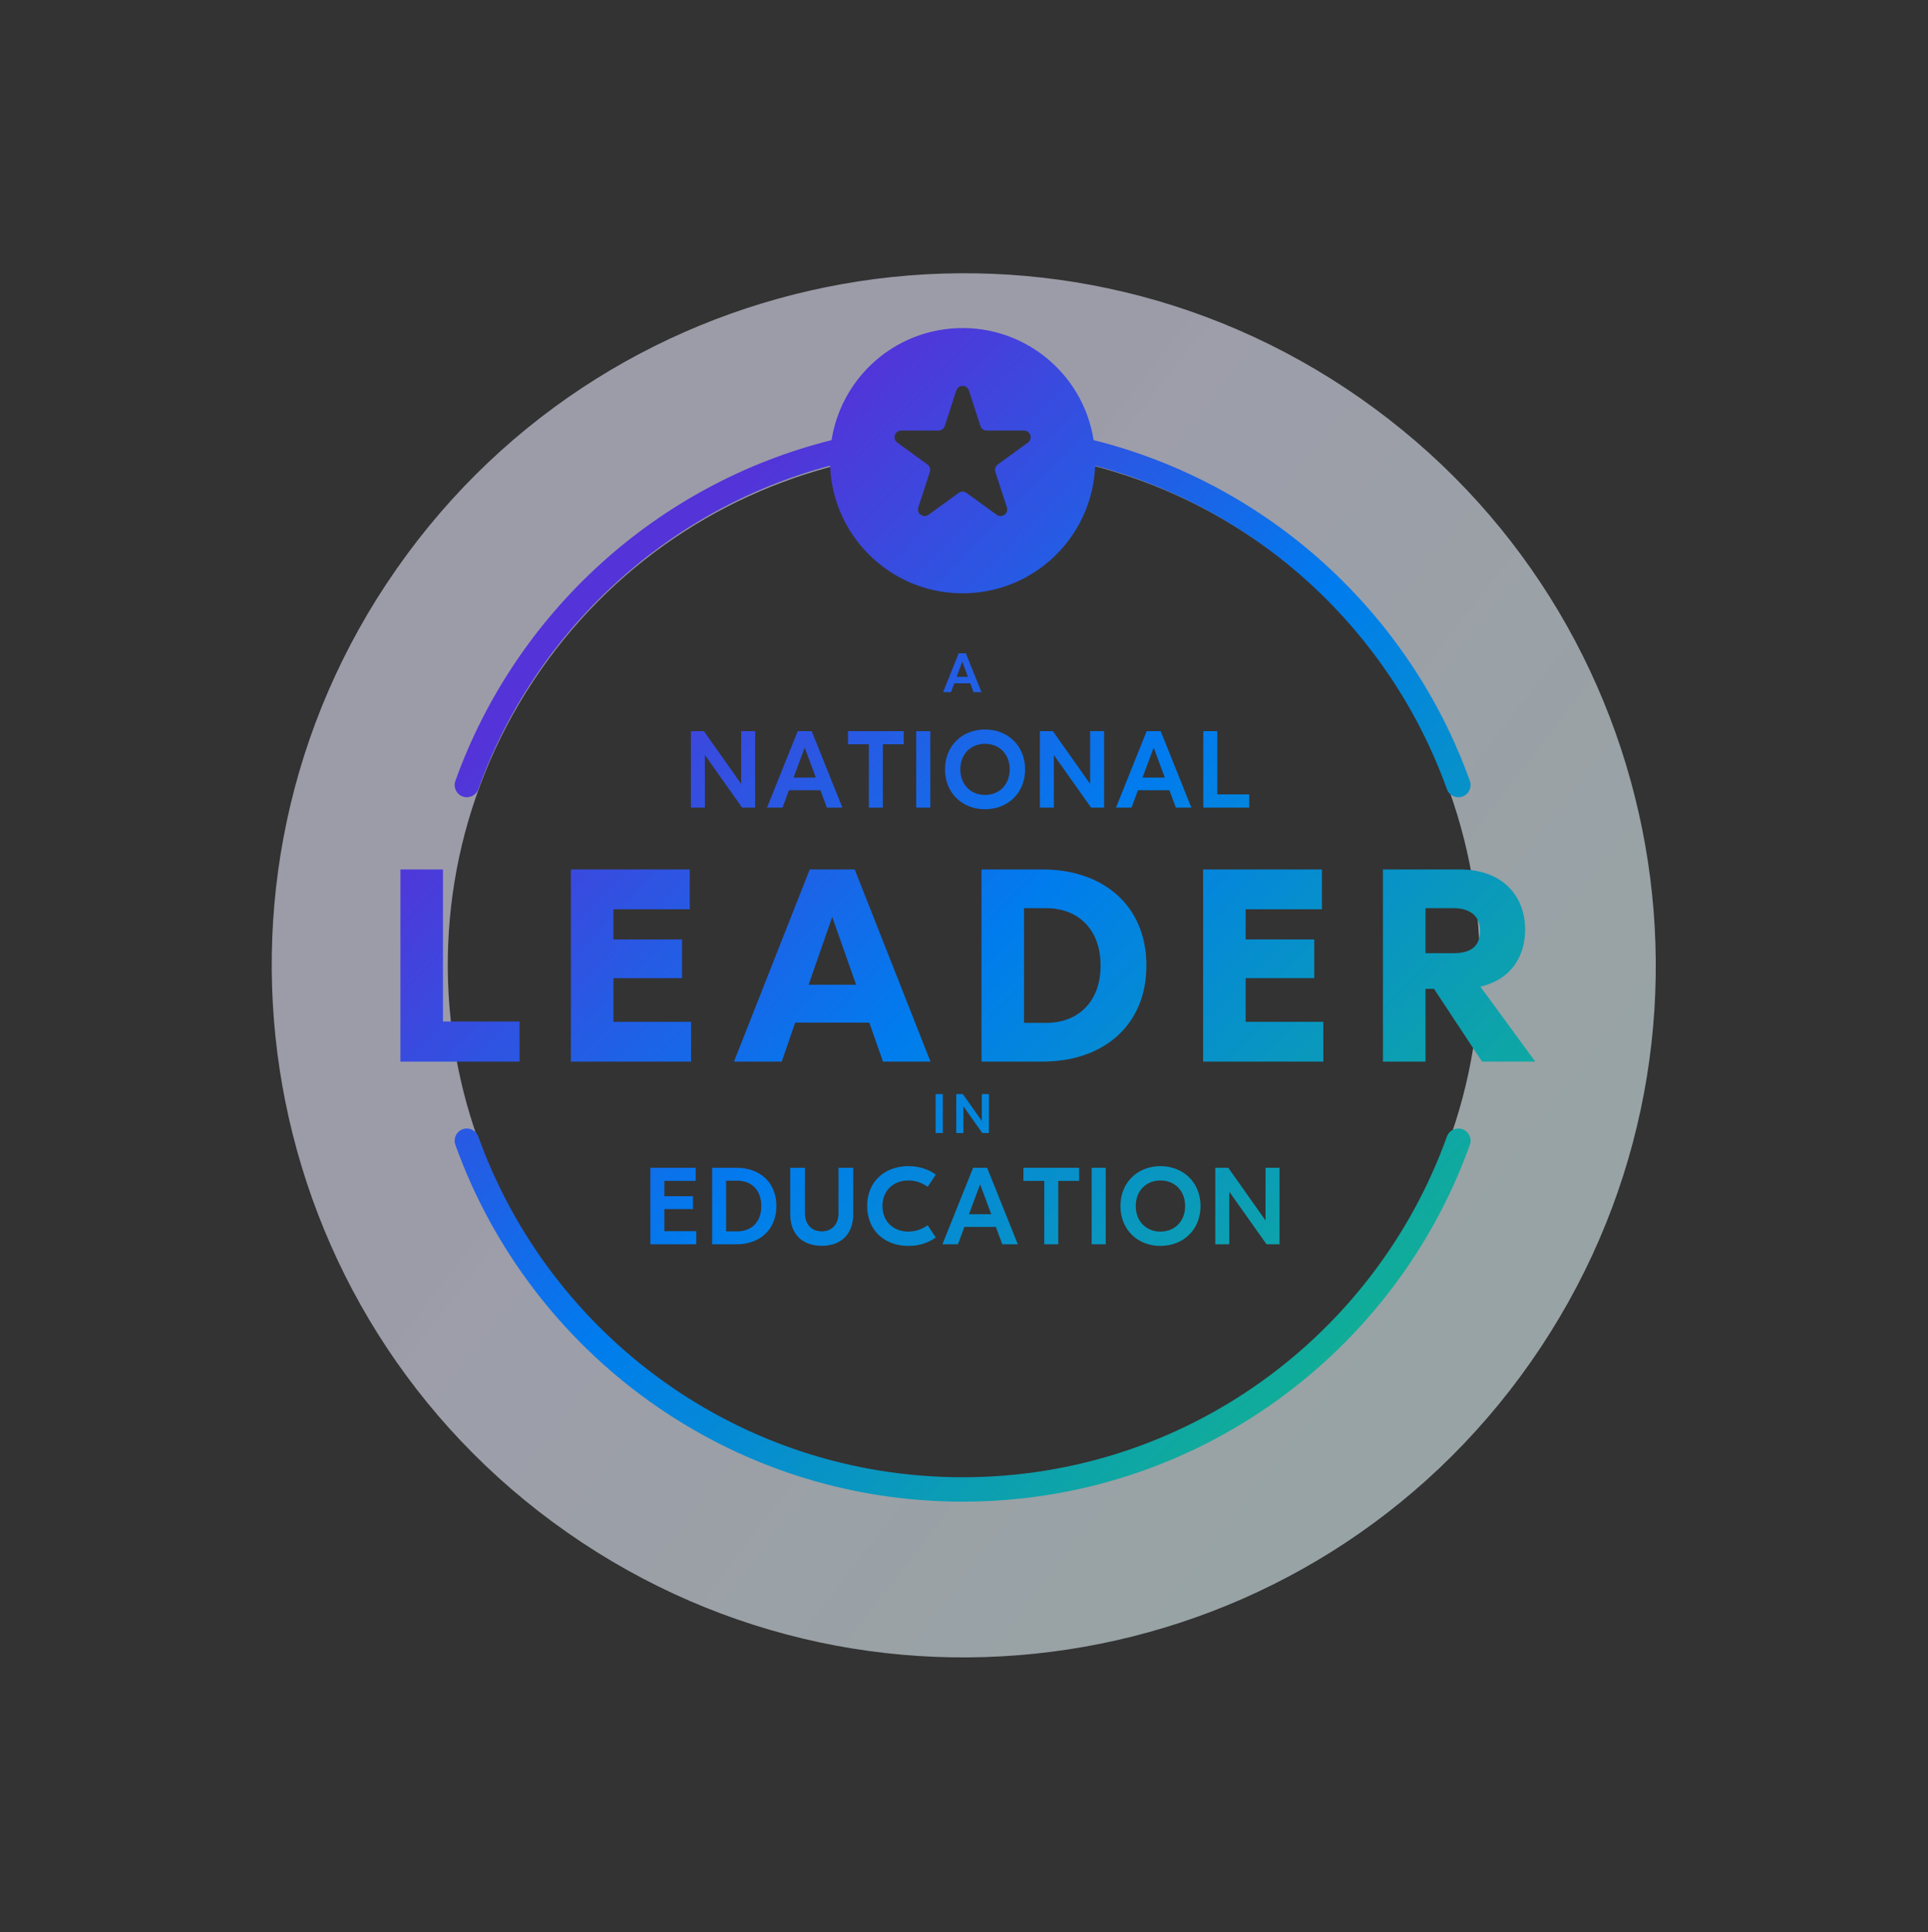 <svg width="471" height="472" viewBox="0 0 471 472" fill="none" xmlns="http://www.w3.org/2000/svg">
<rect x="0" y="0" width="471" height="472" fill="#333333" stroke="none"/>
<path fill-rule="evenodd" clip-rule="evenodd" d="M373.983 332.672C320.487 409.186 215.094 427.846 138.58 374.351C62.066 320.855 43.406 215.461 96.901 138.948C150.397 62.434 255.79 43.773 332.304 97.269C408.818 150.765 427.478 256.158 373.983 332.672ZM163.219 339.11C220.27 378.998 298.854 365.084 338.742 308.033C378.63 250.982 364.716 172.398 307.665 132.51C292.887 122.178 276.664 115.455 260.043 112.158C251.593 110.481 242.801 86.626 234.034 86.799C225.267 86.971 218.739 110.63 211.003 112.158C180.176 118.246 151.569 135.8 132.142 163.587C92.254 220.638 106.168 299.222 163.219 339.11Z" fill="url(#paint0_linear)"/>
<path fill-rule="evenodd" clip-rule="evenodd" d="M359.08 190.76C344.377 149.771 309.914 118.191 267.169 107.511C264.568 90.824 249.438 78.775 232.361 80.256C217.202 81.57 205.39 93.123 203.144 107.513C160.403 118.195 125.943 149.774 111.241 190.76C110.685 192.31 111.49 194.016 113.04 194.572C114.589 195.128 116.296 194.323 116.852 192.773C130.682 154.219 162.821 124.391 202.783 113.764C202.803 114.285 202.836 114.808 202.882 115.333C204.428 133.16 220.132 146.358 237.959 144.812C254.429 143.384 266.948 129.871 267.54 113.765C307.501 124.392 339.638 154.219 353.468 192.773C354.024 194.323 355.731 195.128 357.28 194.572C358.83 194.016 359.636 192.31 359.08 190.76ZM116.852 277.638C116.296 276.089 114.589 275.283 113.04 275.839C111.49 276.395 110.685 278.101 111.241 279.651C129.468 330.465 178.065 366.819 235.16 366.819C292.256 366.819 340.852 330.465 359.08 279.651C359.636 278.101 358.83 276.395 357.28 275.839C355.731 275.283 354.024 276.089 353.468 277.638C336.063 326.159 289.66 360.858 235.16 360.858C180.66 360.858 134.257 326.159 116.852 277.638ZM184.475 178.597H181.058V191.435H181.032L171.957 178.597H168.781V197.281H172.197V184.469H172.224L181.299 197.281H184.475V178.597ZM205.793 197.281H202.003L200.428 193.037H192.741L191.167 197.281H187.377L194.877 178.597H198.293L205.793 197.281ZM196.585 182.628L193.862 189.941H199.307L196.585 182.628ZM220.774 178.597H207.162V181.8H212.26V197.281H215.676V181.8H220.774V178.597ZM223.827 178.597H227.27V197.281H223.827V178.597ZM240.635 178.197C235.083 178.197 230.866 182.147 230.866 187.939C230.866 193.731 235.083 197.681 240.635 197.681C246.186 197.681 250.43 193.731 250.43 187.939C250.43 182.147 246.186 178.197 240.635 178.197ZM240.635 181.694C244.158 181.694 246.667 184.229 246.667 187.939C246.667 191.649 244.158 194.185 240.635 194.185C237.138 194.185 234.603 191.649 234.603 187.939C234.603 184.229 237.138 181.694 240.635 181.694ZM266.311 178.597H269.728V197.281H266.552L257.477 184.469H257.45V197.281H254.034V178.597H257.21L266.285 191.435H266.311V178.597ZM287.256 197.281H291.046L283.546 178.597H280.13L272.63 197.281H276.42L277.994 193.037H285.681L287.256 197.281ZM279.115 189.941L281.838 182.628L284.56 189.941H279.115ZM293.963 178.597H297.379V194.051H305.173V197.281H293.963V178.597ZM97.824 212.392H108.216V249.534H126.922V259.323H97.824V212.392ZM149.857 249.601V238.941H166.618V229.488H149.857V222.113H168.495V212.392H139.465V259.323H168.831V249.601H149.857ZM227.312 259.323H215.713L212.361 249.803H194.259L190.974 259.323H179.308L197.812 212.392H208.808L227.312 259.323ZM203.31 223.99L197.544 240.55H209.143L203.31 223.99ZM254.721 212.392H239.77V259.323H254.721C269.538 259.323 280.064 250.473 280.064 235.857C280.064 221.241 269.538 212.392 254.721 212.392ZM255.593 221.845C263.169 221.845 268.867 226.806 268.867 235.857C268.867 244.908 263.169 249.87 255.593 249.87H250.162V221.845H255.593ZM304.308 238.941V249.601H323.282V259.323H293.916V212.392H322.947V222.113H304.308V229.488H321.069V238.941H304.308ZM362.052 259.323H375.059L361.65 241.02C368.89 239.343 372.578 233.913 372.578 227.075C372.578 218.895 367.147 212.392 356.621 212.392H337.849V259.323H348.241V241.556H350.319L362.052 259.323ZM348.241 221.845H355.079C359.236 221.845 361.583 223.856 361.583 227.342C361.583 231.231 359.236 232.84 355.079 232.84H348.241V221.845ZM162.298 300.743V295.352H169.291V292.203H162.298V288.466H169.958V285.263H158.882V303.946H170.092V300.743H162.298ZM173.972 285.263H179.951C185.582 285.263 189.666 288.786 189.666 294.605C189.666 300.423 185.582 303.946 179.951 303.946H173.972V285.263ZM185.983 294.605C185.983 290.575 183.474 288.413 180.111 288.413H177.388V300.797H180.111C183.474 300.797 185.983 298.635 185.983 294.605ZM208.446 285.263H204.843V296.366C204.843 299.062 203.241 300.797 200.759 300.797C198.25 300.797 196.649 299.062 196.649 296.366V285.263H193.045V296.58C193.045 301.304 195.848 304.32 200.759 304.32C205.643 304.32 208.446 301.304 208.446 296.58V285.263ZM228.607 302.292C226.925 303.466 224.817 304.347 221.934 304.347C216.036 304.347 211.845 300.504 211.845 294.605C211.845 288.706 216.036 284.863 221.934 284.863C224.817 284.863 226.925 285.744 228.607 286.918L226.632 289.907C225.484 289.107 223.909 288.359 221.907 288.359C218.278 288.359 215.582 290.788 215.582 294.605C215.582 298.421 218.278 300.85 221.907 300.85C223.909 300.85 225.484 300.103 226.632 299.302L228.607 302.292ZM244.856 303.946H248.646L241.146 285.263H237.73L230.23 303.946H234.02L235.594 299.703H243.281L244.856 303.946ZM236.715 296.607L239.438 289.293L242.16 296.607H236.715ZM250.015 285.263H263.627V288.466H258.529V303.946H255.113V288.466H250.015V285.263ZM270.123 285.263H266.68V303.946H270.123V285.263ZM273.719 294.605C273.719 288.813 277.936 284.863 283.488 284.863C289.039 284.863 293.283 288.813 293.283 294.605C293.283 300.397 289.039 304.347 283.488 304.347C277.936 304.347 273.719 300.397 273.719 294.605ZM289.52 294.605C289.52 290.895 287.011 288.359 283.488 288.359C279.991 288.359 277.456 290.895 277.456 294.605C277.456 298.315 279.991 300.85 283.488 300.85C287.011 300.85 289.52 298.315 289.52 294.605ZM312.581 285.263H309.164V298.101H309.138L300.063 285.263H296.887V303.946H300.303V291.135H300.33L309.404 303.946H312.581V285.263ZM237.836 169.076H239.765L235.949 159.57H234.21L230.394 169.076H232.323L233.124 166.917H237.035L237.836 169.076ZM233.694 165.341L235.079 161.62L236.465 165.341H233.694ZM230.325 267.269H228.573V276.775H230.325V267.269ZM239.855 267.269H241.593V276.775H239.977L235.36 270.257H235.346V276.775H233.608V267.269H235.224L239.841 273.801H239.855V267.269ZM236.702 95.399C236.217 93.904 234.103 93.904 233.618 95.399L230.804 104.057C230.587 104.725 229.965 105.178 229.262 105.178H220.158C218.587 105.178 217.934 107.188 219.205 108.111L226.57 113.462C227.139 113.875 227.376 114.607 227.159 115.276L224.346 123.934C223.861 125.428 225.571 126.67 226.842 125.747L234.207 120.396C234.775 119.983 235.545 119.983 236.113 120.396L243.479 125.747C244.749 126.67 246.46 125.428 245.974 123.934L243.161 115.276C242.944 114.607 243.182 113.875 243.75 113.462L251.115 108.111C252.386 107.188 251.733 105.178 250.162 105.178H241.058C240.355 105.178 239.733 104.725 239.516 104.057L236.702 95.399Z" fill="url(#paint1_linear)"/>
<defs>
<linearGradient id="paint0_linear" x1="277" y1="77" x2="437" y2="201" gradientUnits="userSpaceOnUse">
<stop stop-color="#E9E9FF" stop-opacity="0.58"/>
<stop offset="0.986" stop-color="#E9FCFF" stop-opacity="0.56"/>
</linearGradient>
<linearGradient id="paint1_linear" x1="337.343" y1="322.458" x2="154.251" y2="143.801" gradientUnits="userSpaceOnUse">
<stop stop-color="#11AE97"/>
<stop offset="0.522" stop-color="#007CEE"/>
<stop offset="1" stop-color="#5433D8"/>
</linearGradient>
</defs>
</svg>
